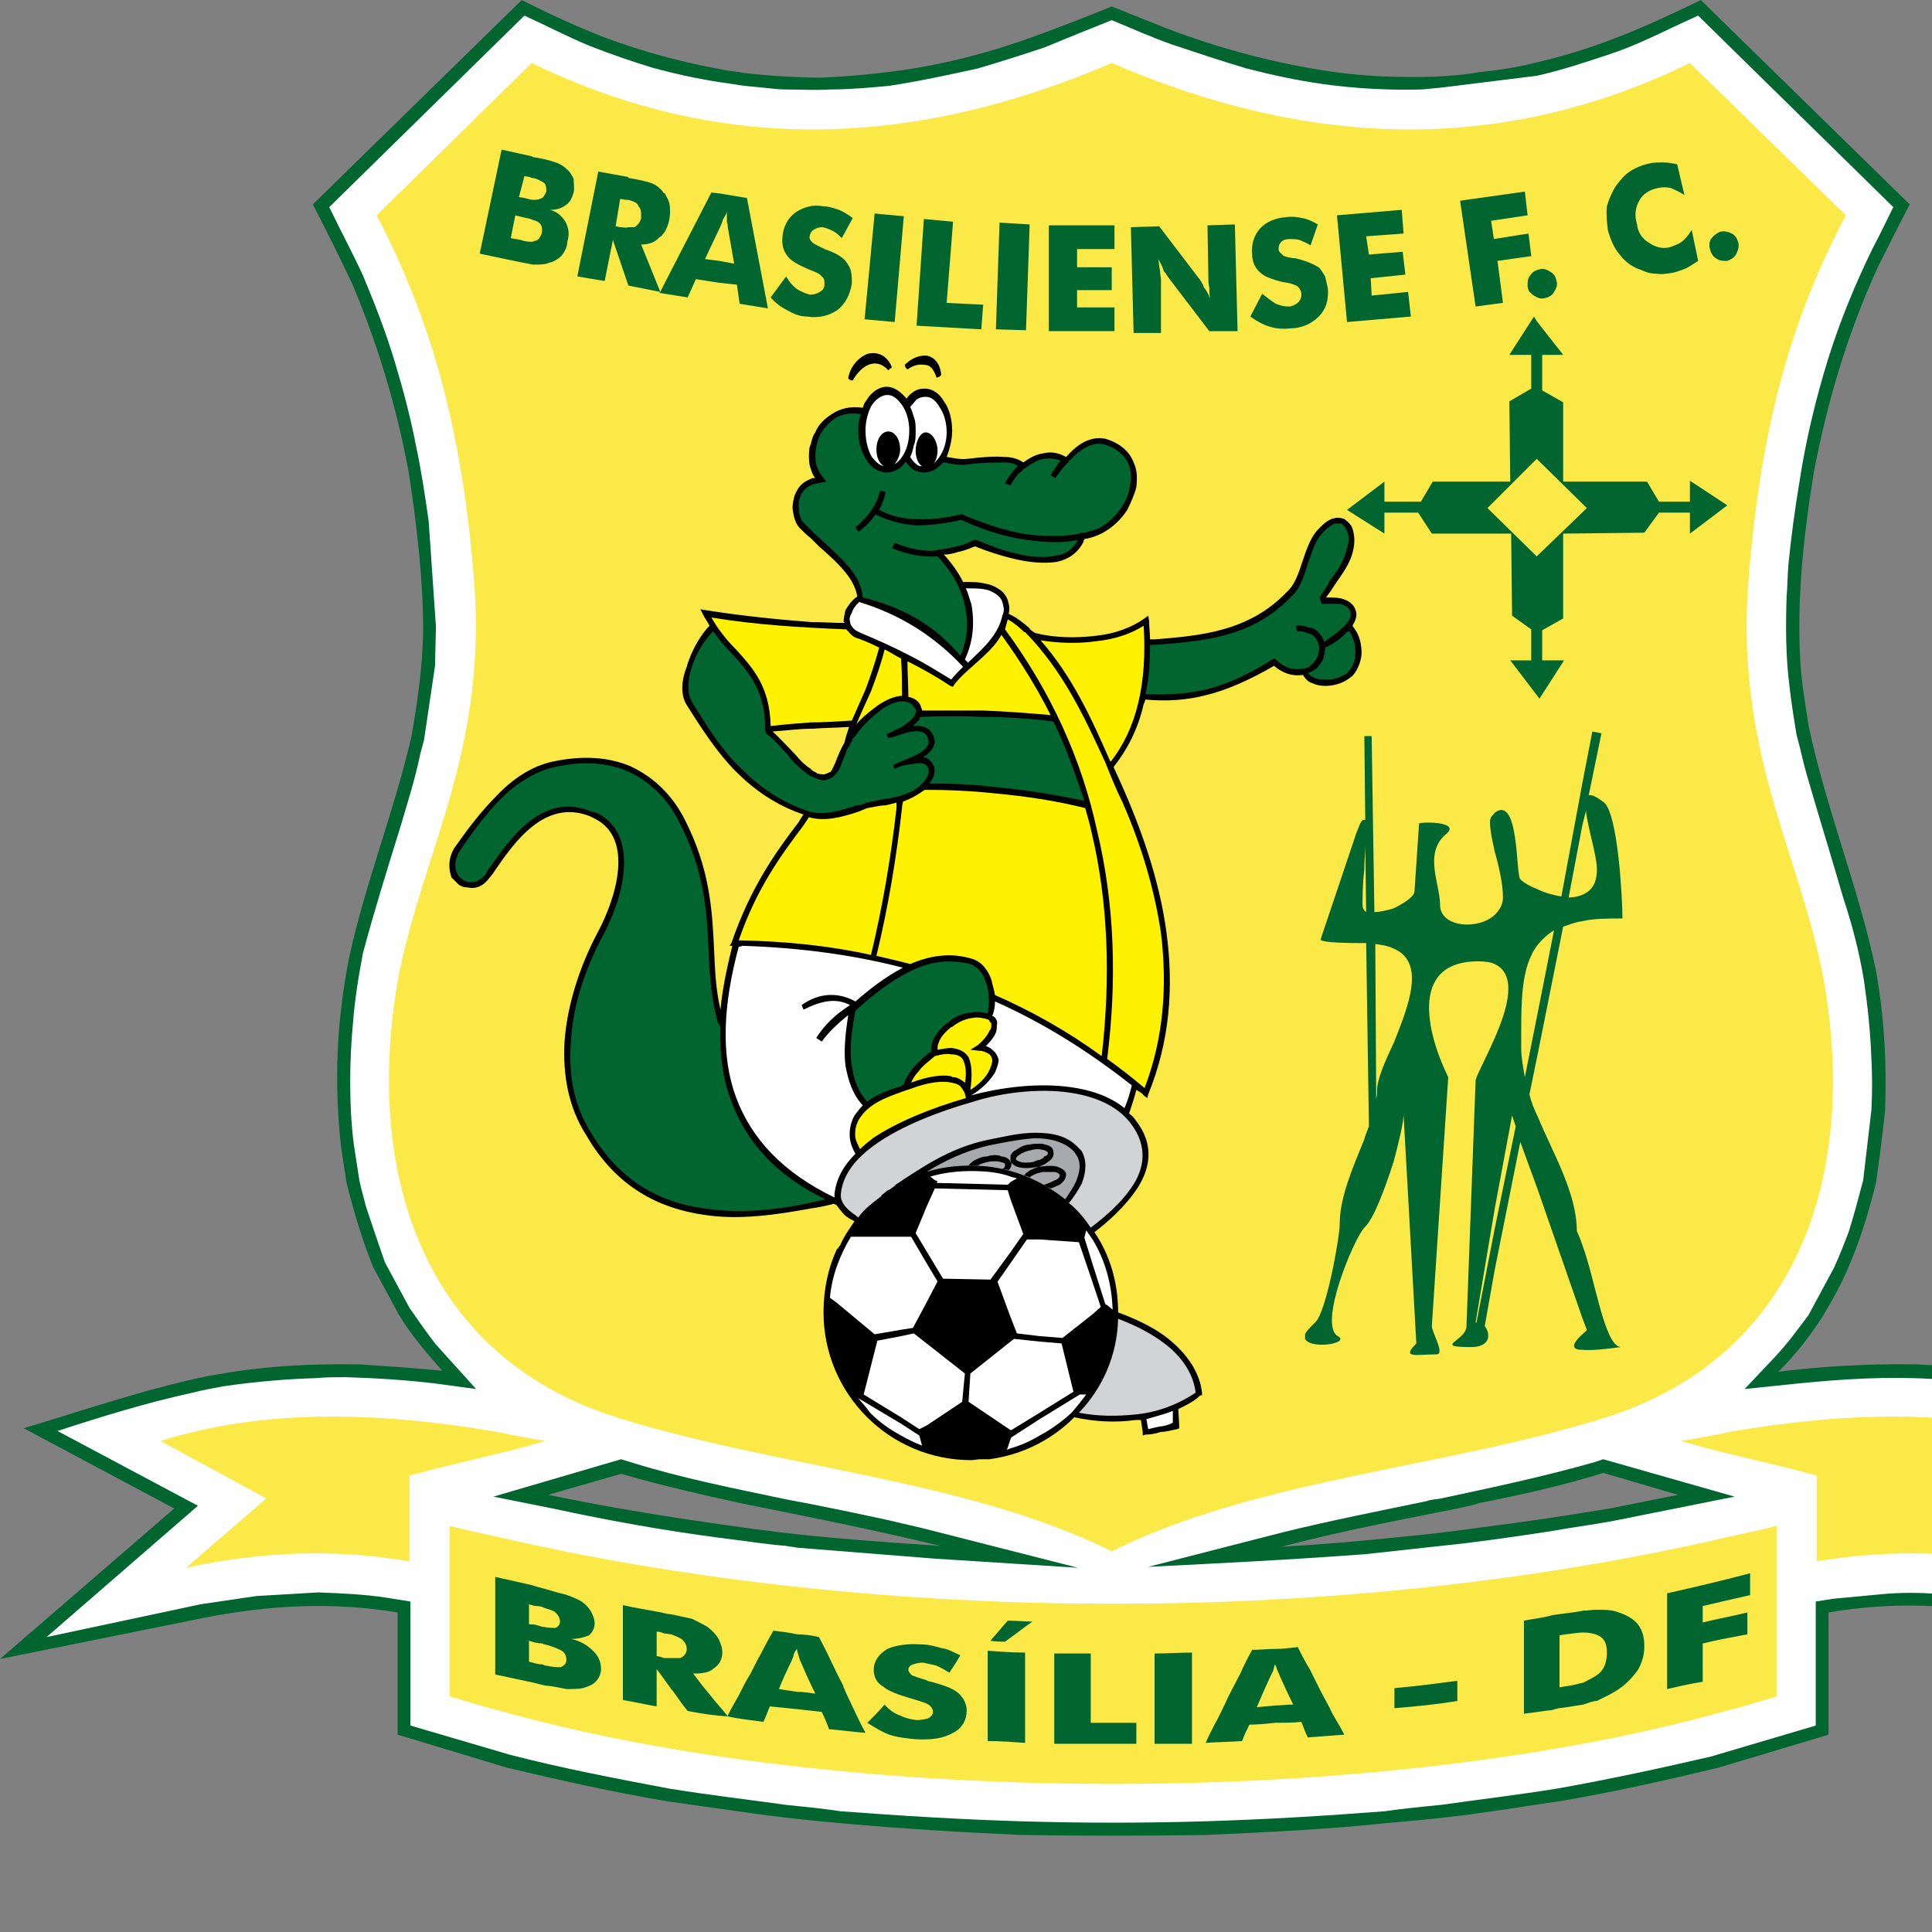 <svg height="1000" viewBox="0 0 1000 1000" width="1000" xmlns="http://www.w3.org/2000/svg"><rect x="0" y="0" width="1000" height="1000" fill="#808080" stroke="none"/><g transform="matrix(2.683 0 0 2.683 -244.132 -587.526)"><g><path clip-rule="evenodd" d="m 234.562 509.116 c -8.093 -1.759 -15.834 -3.519 -23.751 -5.806 l -14.075 4.047 c 12.667 2.639 24.983 4.574 37.826 6.333 c 2.111 .352 4.399 .528 6.686 .88 c 10.38 1.231 20.584 1.935 31.14 2.639 c -12.315 -2.991 -24.631 -5.454 -36.946 -7.917 c -.176 0 -.704 -.176 -.88 -.176 z m 180.157 -1.759 l -14.427 -4.223 c -7.917 2.463 -15.834 4.223 -23.927 5.806 c -1.407 .528 -2.815 .704 -4.222 1.056 c -11.436 2.287 -22.696 4.398 -33.955 7.389 c 5.454 -.352 10.908 -.704 16.186 -1.231 c 7.389 -.704 14.778 -1.408 21.992 -2.463 c 8.445 -1.055 16.714 -2.287 25.159 -3.694 z M 376.365 232.899 c 3.519 -.352 7.037 -.88 10.556 -1.759 c 5.454 -1.232 10.556 -2.815 16.01 -4.926 c 5.454 -2.111 10.732 -4.574 16.186 -7.213 l 40.289 39.41 c -2.111 4.046 -4.046 7.917 -6.158 12.139 c -5.806 12.667 -9.676 25.686 -12.315 39.409 c -2.111 13.019 -3.519 26.038 -2.463 38.881 c .352 3.343 .88 6.686 1.407 10.028 c 3.343 16.01 9.676 31.316 13.019 47.326 c 1.583 8.972 2.111 17.769 1.759 27.094 c -.528 4.75 -1.056 9.148 -1.759 13.899 c -1.407 5.63 -2.991 10.908 -5.278 16.186 c -1.407 3.343 -2.991 6.158 -4.75 9.149 c -2.639 4.222 -5.454 7.741 -8.796 11.084 c 8.796 -1.056 17.769 -1.583 26.918 -1.407 c 8.269 .352 16.186 1.407 24.455 3.167 c 10.204 2.639 20.408 5.982 30.612 9.148 l -29.205 15.482 l 33.603 29.029 l -40.465 -8.269 c -12.139 -2.287 -24.103 -2.815 -36.242 -.703 v 23.575 l -21.112 6.333 c -10.204 2.463 -20.408 4.75 -30.788 6.51 c -5.102 .704 -10.204 1.583 -15.482 2.287 c -5.982 .88 -11.964 1.408 -17.945 1.935 c -11.612 1.232 -23.223 1.759 -34.835 2.287 c -11.964 .176 -23.751 .176 -35.539 0 c -11.788 -.528 -23.399 -1.232 -35.011 -2.287 c -6.158 -.528 -12.491 -1.231 -18.473 -2.111 c -5.102 -.704 -9.852 -1.408 -14.954 -2.111 c -10.38 -1.759 -20.584 -4.046 -30.965 -6.51 l -20.936 -6.333 v -23.575 c -12.667 -2.111 -24.983 -1.408 -37.474 1.056 L 91 539.025 L 124.603 509.996 L 95.574 494.514 c 11.788 -3.519 23.399 -7.565 35.363 -10.028 c 10.028 -1.935 19.529 -2.463 29.557 -2.287 c 5.278 .352 10.556 .704 15.834 1.231 c -2.991 -3.343 -5.982 -6.861 -8.445 -10.908 l -4.926 -9.149 c -2.111 -5.278 -3.694 -10.556 -5.102 -16.186 l -1.056 -6.862 c -1.407 -12.491 -.88 -24.455 1.583 -36.77 c 3.167 -14.427 8.621 -27.974 11.964 -42.4 c 1.232 -6.862 2.111 -13.371 2.287 -20.233 c 0 -10.204 -1.232 -20.76 -2.815 -30.965 c -2.287 -12.315 -5.806 -24.103 -10.732 -35.891 c -2.463 -5.278 -5.102 -10.556 -7.741 -15.658 L 191.634 219 c 5.278 2.639 10.556 5.102 16.01 7.213 c 7.565 2.815 14.779 4.75 22.52 6.158 c 1.583 .352 2.815 .352 4.398 .704 c 4.926 .528 9.676 .88 14.954 .88 c 4.222 -.176 8.445 -.528 12.667 -1.056 c 10.204 -1.231 19.705 -3.695 29.205 -7.213 c 4.75 -1.759 9.325 -3.519 14.075 -5.454 l 10.556 4.222 c 10.732 4.047 21.288 6.861 32.548 8.445 c 6.51 .88 12.667 1.056 19.177 .88 c 2.992 -.176 5.806 -.352 8.621 -.88 z" fill="#00652e" fill-rule="evenodd"/><path clip-rule="evenodd" d="m 242.655 508.236 c -10.028 -2.111 -19.88 -4.046 -29.557 -7.037 l -2.287 -.704 l -24.631 7.213 l 11.436 2.287 c 10.556 2.287 21.288 4.222 32.02 5.63 c 4.398 .528 8.621 1.231 13.019 1.583 c .704 .176 1.408 .176 2.111 .352 l 26.566 2.111 l 27.622 1.759 l -28.326 -7.213 c -2.639 -.704 -5.278 -1.231 -8.093 -1.935 c -6.509 -1.407 -13.194 -2.814 -19.88 -4.046 z m 156.054 -7.213 c -9.852 2.815 -19.881 4.926 -29.733 7.037 c -.88 .176 -1.935 .176 -2.815 .528 c -9.325 1.936 -18.297 3.695 -27.622 5.982 l -26.038 6.685 c 14.075 -.704 28.149 -1.407 42.048 -2.463 c 4.75 -.528 9.501 -1.056 14.427 -1.583 c 7.038 -.704 14.075 -1.76 21.112 -2.815 c 3.871 -.704 7.917 -1.231 11.788 -1.935 l 23.751 -4.75 l -25.335 -7.213 z m -29.733 -265.133 l 18.473 -2.287 c 4.75 -1.056 9.501 -2.639 14.251 -4.223 c 4.222 -1.407 8.269 -3.343 12.315 -5.278 c 1.583 -.704 2.991 -1.407 4.574 -2.111 l 37.65 36.946 c -1.407 2.815 -2.639 5.454 -4.046 8.093 c -3.343 6.861 -6.158 13.723 -8.445 20.936 c -2.463 7.917 -4.399 16.01 -5.63 24.103 c -.88 5.278 -1.583 10.556 -2.111 15.834 c -.176 2.111 -.176 4.223 -.352 6.334 c -.176 5.454 -.176 11.26 .528 16.89 c .352 3.167 .88 6.509 1.408 9.676 c .704 2.463 1.231 5.102 1.935 7.565 c 2.287 7.917 4.75 15.834 7.037 23.751 c 1.759 5.278 3.167 10.732 4.046 16.186 c .704 4.926 1.232 9.852 1.408 14.954 c .176 3.167 .176 6.509 0 9.852 l -1.583 13.547 c -.88 3.343 -1.759 6.686 -2.815 10.028 c -.88 2.287 -1.759 4.575 -2.815 6.862 l -4.926 9.149 c -2.111 2.815 -4.047 5.454 -6.333 7.917 l -5.982 6.334 l 10.204 -1.056 c 8.621 -.88 17.417 -1.408 26.038 -.88 l 3.167 .176 l 19.704 3.167 c 1.056 .352 1.935 .528 2.815 .88 l 20.057 5.806 l -27.094 14.427 l 29.029 25.334 l -32.196 -6.685 c -4.575 -.88 -9.149 -1.407 -13.899 -1.583 c -3.871 -.352 -7.741 -.352 -11.436 0 l -9.325 .88 l -3.343 .528 v 23.927 l -20.233 5.982 c -9.852 2.287 -19.705 4.398 -29.557 6.158 c -7.565 1.231 -15.13 2.111 -22.52 3.167 c -3.694 .352 -7.213 .704 -10.908 1.232 c -11.26 .88 -23.048 1.583 -34.659 1.935 c -11.788 .352 -23.575 .352 -35.363 0 c -11.612 -.352 -23.223 -1.056 -34.835 -1.935 c -3.519 -.528 -7.038 -.88 -10.556 -1.232 c -7.565 -1.056 -15.13 -1.935 -22.695 -3.167 c -10.204 -1.935 -20.409 -3.871 -30.613 -6.51 l -19.177 -5.63 v -23.927 l -4.398 -.704 c -4.398 -.704 -8.973 -.88 -13.371 -1.056 l -11.964 .704 l -10.732 1.583 l -29.733 6.333 l 29.205 -25.334 l -27.094 -14.427 c 8.621 -2.815 17.241 -5.454 26.038 -7.389 c 2.111 -.528 4.046 -.88 5.982 -1.231 c 5.982 -.88 12.139 -1.408 17.945 -1.583 c 1.935 -.176 3.695 -.176 5.63 -.176 c 5.806 .176 11.612 .528 17.417 1.232 l 7.741 1.056 c -2.639 -2.991 -5.278 -5.806 -7.917 -8.797 c -1.759 -2.287 -3.343 -4.574 -4.926 -6.862 l -4.75 -8.797 c -1.232 -3.519 -2.463 -7.213 -3.695 -10.908 c -.352 -1.583 -.88 -3.167 -1.231 -4.926 l -1.056 -6.862 c -.528 -4.046 -.704 -8.093 -.704 -12.315 c 0 -3.519 .176 -7.389 .528 -11.084 c .352 -4.574 1.056 -8.973 1.935 -13.547 c 2.111 -7.917 4.574 -15.834 7.038 -23.751 c 1.407 -4.75 2.991 -9.677 4.046 -14.779 l .704 -2.639 l 2.111 -14.251 l .176 -7.565 l -1.407 -20.408 c -.704 -4.926 -1.408 -9.676 -2.463 -14.603 c -1.056 -5.454 -2.463 -10.732 -4.046 -16.01 c -1.759 -5.806 -3.87 -11.26 -6.158 -16.714 c -2.111 -4.574 -4.398 -8.797 -6.509 -13.195 l 37.65 -36.946 c 4.222 1.935 8.269 4.047 12.491 5.806 c 4.046 1.583 8.093 2.991 12.14 4.223 c 5.102 1.407 10.204 2.463 15.482 3.167 c 1.935 .352 4.046 .528 5.982 .704 c 1.583 .176 2.991 .352 4.398 .352 c 2.639 0 5.63 .176 8.445 0 c 3.695 0 7.741 -.352 11.436 -.704 c 5.806 -.88 11.436 -2.111 17.065 -3.343 c 4.223 -1.232 8.621 -2.639 12.843 -4.047 c 4.222 -1.759 8.621 -3.519 13.019 -5.278 c 3.87 1.583 7.741 3.343 11.788 4.75 c 4.75 1.583 9.501 3.167 14.251 4.574 c 4.75 1.231 9.676 2.287 14.603 2.991 c 6.334 .88 12.843 1.231 19.177 1.056 z" fill="#fff" fill-rule="evenodd"/><path clip-rule="evenodd" d="m 305.464 518.265 c -27.974 -13.899 -63.864 -16.01 -95.005 -25.686 c -35.891 -11.084 -48.206 -43.632 -43.456 -79.698 c 3.343 -26.039 18.121 -46.271 15.482 -81.458 c -2.287 -29.557 -8.269 -50.669 -18.825 -70.902 l 29.909 -29.381 c 37.298 18.121 74.596 16.01 111.894 0 c 37.122 16.01 74.42 18.121 111.543 0 l 30.085 29.381 c -10.732 20.233 -16.538 41.345 -18.825 70.902 c -2.639 35.187 11.964 55.419 15.306 81.458 c 4.926 36.067 -7.565 68.614 -43.28 79.698 c -31.14 9.676 -67.03 11.787 -94.828 25.686 z" fill="#fae946" fill-rule="evenodd"/><path clip-rule="evenodd" d="m 247.406 309.43 c -.352 -.88 -.352 -1.759 -.352 -2.463 c 0 -.704 0 -1.583 .352 -2.287 c .176 -.704 .352 -1.583 .88 -2.287 c .528 -1.407 1.759 -2.639 3.167 -3.519 c 1.583 -1.056 3.519 -1.583 5.982 -1.232 c .176 -.528 .352 -1.056 .704 -1.407 c .88 -1.583 2.463 -2.639 3.871 -2.639 c 1.583 0 2.815 1.056 3.87 2.287 c .352 -.528 .704 -.88 1.232 -1.232 c .704 -.528 1.407 -.704 2.287 -.704 c 1.408 0 2.815 .88 3.695 2.463 c 1.056 1.407 1.583 3.519 1.583 5.63 c 0 1.935 -.528 3.694 -1.056 5.102 c 1.232 .176 2.639 .528 4.046 .352 c 2.815 -.352 5.278 -.528 7.213 -.352 c 1.583 0 2.815 .528 3.519 1.056 c 1.232 -.88 2.463 -1.583 3.871 -1.759 c 1.407 -.352 2.815 -.176 4.398 .704 c 1.407 -1.583 4.046 -4.222 7.565 -3.519 c 2.991 .88 4.75 2.639 5.454 4.574 c .704 1.407 .704 2.991 .528 4.75 c -.352 1.408 -1.056 2.991 -1.759 4.398 c -1.935 2.991 -4.926 5.102 -8.269 5.63 c 0 0 -.176 .352 -.176 .528 c -1.056 2.111 -2.815 3.343 -5.102 3.87 c -2.463 .352 -5.278 .176 -8.797 -.704 c -2.111 -.528 -4.398 -1.232 -7.038 -2.287 c -.88 .352 -2.111 .88 -3.167 1.056 c -1.056 .352 -1.935 .528 -2.815 .528 c 1.583 1.759 2.815 3.519 3.695 5.278 c 1.583 0 2.991 0 4.398 .352 c 1.056 .176 2.111 .704 2.815 1.232 c .88 .704 1.407 1.583 1.583 2.639 c .176 .528 .176 1.231 0 1.935 c 1.583 .704 2.815 1.759 3.87 2.639 c .352 .528 .704 .704 1.232 1.056 c 3.343 .88 7.741 1.055 11.788 .528 c 3.519 -.352 6.861 -1.583 9.325 -3.343 l .704 -.528 l .176 1.056 c 0 1.232 .176 2.287 .176 3.519 c .352 0 .528 0 .88 0 c 8.621 -.704 18.121 -1.407 25.51 -9.149 c 1.583 -1.407 2.287 -3.695 2.991 -5.806 c .704 -2.111 1.408 -4.222 2.639 -5.806 c 1.408 -1.583 2.463 -2.463 3.695 -2.639 c .528 -.176 1.232 0 1.759 .176 c .528 .352 1.056 .88 1.407 1.408 c .528 1.231 .704 2.815 .352 4.398 c -.528 2.815 -2.287 4.926 -3.695 7.037 c -.528 .88 -1.056 1.583 -1.583 2.287 c .88 0 1.935 0 2.815 .176 c 1.407 .352 2.639 1.056 2.991 2.639 c .176 .88 -.176 1.759 -.704 2.639 c .176 .176 .176 .352 .352 .528 c 1.056 1.408 1.407 3.167 1.407 4.926 c -.176 1.759 -.88 3.343 -1.935 4.398 c -.176 0 -.176 .176 -.528 .352 c -1.407 1.056 -3.167 1.408 -4.574 1.408 c -.88 0 -1.759 -.176 -2.463 -.528 c -.704 -.176 -1.232 -.704 -1.583 -1.232 c 0 0 -.176 -.176 -.176 -.352 c -2.639 .352 -4.398 -.704 -5.63 -1.759 c -4.574 2.639 -8.797 4.574 -13.019 5.63 c -4.046 1.056 -7.917 1.232 -11.788 .88 c -.176 .352 -.176 .704 -.352 .88 c -1.056 4.75 -3.167 8.797 -5.806 12.139 c 5.102 10.908 8.797 21.464 10.204 31.844 c 1.408 10.556 .704 20.936 -3.519 31.316 l -.176 .704 l -.704 -.528 c -.352 -.528 -.88 -.704 -1.407 -1.056 c -.352 1.407 -.88 2.991 -1.407 4.574 c .528 .352 .88 .704 1.231 1.232 c 3.871 4.926 2.815 9.676 0 13.723 c -2.111 2.991 -5.102 5.806 -7.917 7.917 c 2.991 4.399 4.574 9.677 4.574 15.482 v 0 c 4.75 1.759 8.269 3.695 10.732 5.982 c 3.343 2.991 5.102 6.333 5.454 9.5 v .528 h -.352 c -1.232 1.232 -2.815 1.935 -4.222 2.639 l .176 3.167 v .528 l -.352 .176 c -1.056 .176 -2.111 .528 -3.167 .528 c -1.056 .352 -2.111 .528 -2.991 .528 l -.528 .176 v -.704 l -.352 -2.287 c -.352 0 -.88 0 -1.056 0 c -3.87 .528 -7.741 .352 -11.788 -.528 c -4.398 4.398 -10.028 7.213 -16.362 8.093 v 0 v 0 v 0 c -.176 0 -.528 0 -.528 0 c -.176 0 -.176 0 -.352 0 c -.176 0 -.352 0 -.352 0 c -.176 0 -.352 0 -.528 0 v 0 c -.528 0 -1.231 .176 -1.759 .176 c -15.834 0 -28.501 -12.843 -28.501 -28.502 c 0 -4.398 .88 -8.621 2.639 -12.315 h .176 v 0 c 0 0 0 -.176 .176 -.352 v 0 c 0 0 0 -.176 .176 -.176 c .704 -1.759 1.759 -3.167 2.815 -4.75 c -.704 -.352 -1.408 -.704 -1.936 -1.232 c -.528 -.528 -1.056 -1.232 -1.583 -1.935 v 0 h -.176 l -.176 -.176 c 0 0 0 0 -.176 0 c -1.407 .352 -2.991 .704 -4.398 .88 c -6.685 1.232 -13.899 2.287 -20.584 1.232 c -8.621 -1.232 -16.89 -5.278 -22.696 -15.306 c -3.519 -5.454 -4.574 -11.788 -4.222 -18.121 c .528 -7.213 2.991 -14.602 6.333 -20.936 c 3.695 -6.862 7.038 -18.121 -.352 -21.992 c -.352 -.176 -.704 -.352 -1.056 -.528 c -8.797 -3.519 -14.778 5.278 -18.297 10.38 c -.352 .528 -.704 1.056 -1.056 1.408 c -1.232 1.759 -2.815 2.287 -4.222 1.935 c -.704 0 -1.232 -.176 -1.759 -.528 c -.528 -.528 -.88 -.88 -1.407 -1.407 c -.528 -1.583 -.704 -3.519 .528 -5.63 c 2.463 -3.519 5.102 -7.038 8.269 -10.204 c 2.991 -3.167 6.686 -5.63 10.732 -6.51 c 5.806 -1.231 10.732 -.88 14.954 .88 c 4.574 2.111 8.093 5.63 10.38 10.028 c 5.102 9.852 5.454 18.121 5.806 25.51 c .176 4.046 .352 7.741 1.232 11.436 c .352 -3.87 1.232 -8.093 2.287 -12.315 h -.528 l .352 -.528 c 3.695 -10.732 8.445 -17.417 13.019 -23.399 c .176 -.352 .528 -.88 .88 -1.408 c -5.278 -1.759 -9.501 -4.75 -13.019 -8.269 c -3.519 -3.519 -6.509 -8.093 -9.5 -12.843 c -1.232 -1.935 -1.056 -4.75 0 -7.389 c .88 -3.167 2.815 -6.334 4.398 -7.917 c -.352 -.704 -.88 -1.407 -1.232 -2.111 l -.527 -1.056 l 1.055 .176 c 6.686 1.056 13.371 1.759 20.233 2.287 c 2.111 0 4.398 .176 6.509 .176 c 0 -.176 0 -.176 -.176 -.176 c 0 -.704 .176 -1.408 .352 -2.287 c .528 -.88 1.232 -1.935 2.287 -2.639 c -.528 -3.343 -3.343 -6.158 -7.389 -9.676 c -.528 -.528 -1.056 -1.056 -1.583 -1.583 c -.704 -.528 -1.407 -1.231 -2.111 -1.935 c -.88 -.88 -1.231 -2.287 -1.407 -3.871 c 0 -.704 .176 -1.583 .352 -2.287 c .352 -.88 .704 -1.583 1.232 -2.111 c .528 -.528 1.056 -.88 1.935 -1.232 c .352 -.176 .528 -.176 .88 -.176 c -.529 -.528 -.704 -1.232 -.88 -1.76 z m 0 57.883 c .352 .528 .88 .528 1.232 .88 c .528 .176 1.056 .176 1.407 .176 c .528 -.176 .88 -.352 1.232 -.528 c .352 -.528 .528 -1.055 .88 -1.759 c .528 -1.407 1.056 -2.639 1.759 -3.871 c .176 -.88 .528 -1.935 .88 -2.991 c -2.639 .176 -4.926 .176 -7.213 .352 c -.176 0 -.176 0 -.176 0 c -2.287 0 -4.75 .352 -7.389 .528 c 1.232 1.056 2.463 2.463 3.695 3.694 c .704 .704 1.408 1.583 1.935 2.111 c .702 .704 1.23 1.056 1.758 1.408 z m 7.213 -75.3 c .352 -2.287 1.935 -4.046 3.695 -4.75 c 1.759 -.528 3.87 .176 4.75 2.639 l -.352 .176 l -.352 .352 c -1.232 -1.407 -2.639 -1.583 -3.871 -1.056 c -1.231 .528 -2.287 1.759 -2.991 2.991 h -.352 z m 10.908 -2.639 c 1.407 -1.407 2.991 -1.935 4.398 -1.759 c 1.407 .352 2.463 1.583 2.639 3.695 l -.352 .352 l -.528 .176 c -.528 -1.583 -1.232 -2.463 -2.287 -2.463 c -1.056 -.176 -2.111 0 -3.343 .88 l -.352 -.352 z" fill-rule="evenodd"/><path clip-rule="evenodd" d="m 272.212 297.467 c -.704 -1.232 -1.583 -1.935 -2.639 -1.935 c -.704 0 -1.232 .176 -1.759 .528 c -.352 .352 -.704 .88 -1.231 1.408 c .352 .704 .528 1.407 .704 1.935 c .352 .88 .352 1.759 .352 2.815 c 0 .88 0 1.935 -.352 2.639 c -.176 .88 -.352 1.583 -.704 2.287 c .352 .528 .704 1.056 1.231 1.407 c .352 .352 .704 .352 1.056 .352 c -.704 -.352 -1.231 -1.583 -1.231 -2.991 c 0 -1.759 .88 -3.519 1.935 -3.519 c 1.232 0 2.287 1.759 2.287 3.519 c 0 1.056 -.352 2.111 -.88 2.639 c .352 -.352 .88 -.88 1.232 -1.407 c .88 -1.232 1.407 -2.991 1.407 -4.75 c 0 -1.936 -.528 -3.696 -1.408 -4.927 z" fill="#fff" fill-rule="evenodd"/><path clip-rule="evenodd" d="m 264.999 297.115 c -.88 -1.231 -1.759 -1.935 -2.815 -1.935 c -1.056 0 -2.111 .704 -2.991 1.935 c -.704 1.232 -1.231 2.991 -1.231 4.926 c 0 2.111 .527 3.87 1.231 5.102 c .704 .88 1.407 1.583 2.287 1.759 c -.88 -.528 -1.408 -1.759 -1.408 -3.167 c 0 -2.111 1.056 -3.519 2.287 -3.519 c 1.232 0 2.287 1.408 2.287 3.519 c 0 1.056 -.528 2.111 -1.055 2.815 c .528 -.352 1.055 -.88 1.407 -1.407 c .88 -1.232 1.407 -2.991 1.407 -5.102 c .001 -1.935 -.526 -3.694 -1.406 -4.926 z" fill="#fff" fill-rule="evenodd"/><path clip-rule="evenodd" d="m 308.807 308.727 c -.704 -1.759 -2.287 -3.343 -4.926 -4.047 c -1.759 -.352 -3.167 .352 -4.398 1.232 c -.528 .352 -.704 .528 -1.056 .88 c -.528 .352 -.704 .88 -1.232 1.056 c 0 .176 0 .352 -.176 .352 l -.352 .352 c -.704 .704 -1.231 1.583 -2.111 2.639 l -.88 -.528 c .704 -1.232 1.232 -1.935 1.935 -2.815 c -1.056 -.352 -1.935 -.528 -3.167 -.352 c -1.231 .176 -2.463 .88 -3.87 1.935 c -.176 0 -.176 .176 -.352 .352 c -1.056 .704 -1.583 1.583 -2.287 2.815 l -1.056 -.352 c .704 -1.408 1.583 -2.463 2.463 -3.343 c -.352 -.352 -1.231 -.704 -2.639 -.704 c -1.759 0 -4.046 0 -6.861 .352 c -1.76 .352 -3.343 -.176 -4.926 -.352 c -1.056 1.231 -2.287 1.935 -3.519 1.935 c -.88 0 -1.583 -.176 -2.463 -.704 c -.352 -.352 -.88 -.88 -1.232 -1.407 c -.88 1.407 -2.287 2.111 -3.694 2.111 c -1.408 0 -2.991 -.88 -3.871 -2.463 c -1.056 -1.583 -1.583 -3.519 -1.583 -5.806 c 0 -1.056 .176 -2.111 .528 -2.991 c -2.111 -.352 -3.695 0 -5.102 .88 c -1.231 .88 -2.111 1.935 -2.815 3.167 c -.528 1.231 -.88 2.639 -.88 4.046 c 0 2.287 .88 3.343 2.111 4.926 c -1.583 .352 -2.991 .352 -4.046 1.408 c -.528 .528 -.88 1.056 -1.056 1.759 c -.176 .528 -.352 1.232 -.176 1.935 c 0 1.232 .352 2.463 1.055 2.991 c 1.232 1.231 2.463 2.463 3.695 3.519 c 4.222 3.87 7.213 6.686 7.565 10.732 c 8.621 2.111 14.426 5.982 18.825 11.26 c 1.407 -3.167 1.583 -6.509 .88 -9.676 c -.704 -3.343 -2.463 -6.509 -5.278 -9.501 c -2.991 .176 -5.806 -.352 -8.796 -1.583 l .528 -1.056 c 2.463 1.056 4.926 1.583 7.389 1.583 l .88 -.176 c 1.056 -.176 2.287 -.352 3.695 -.704 c 1.056 -.176 2.287 -.704 3.343 -1.232 h .176 h .352 c 2.463 1.056 4.75 1.935 7.037 2.463 c 3.167 .88 5.982 1.056 8.269 .528 c 1.935 -.176 3.343 -1.408 4.223 -2.991 c -2.639 .528 -5.278 .528 -8.093 .176 c -4.574 -.352 -9.5 -1.759 -14.426 -4.047 c -3.167 .704 -5.982 1.056 -8.621 1.056 c -2.815 -.176 -5.454 -.88 -7.917 -2.111 c -.88 1.232 -1.935 2.463 -3.343 3.343 l -.528 -.88 c 1.232 -1.056 2.287 -2.111 2.991 -3.167 c .88 -1.231 1.408 -2.463 1.759 -3.87 l 1.056 .176 c -.176 1.231 -.704 2.463 -1.232 3.519 c 2.287 1.231 4.75 1.759 7.213 1.759 c 2.639 .176 5.454 -.176 8.445 -.88 l .352 -.176 v .176 c 5.102 2.111 9.852 3.695 14.427 4.046 c 2.815 .176 5.63 .176 8.269 -.352 v -.176 h .352 c .176 0 .528 0 .528 0 c .88 -.176 1.759 -.528 2.463 -.704 c 1.935 -.88 3.519 -2.463 4.75 -4.223 c .88 -1.407 1.408 -2.639 1.583 -4.222 c .35 -1.405 .175 -2.637 -.177 -3.868 z" fill="#00652e" fill-rule="evenodd"/><path clip-rule="evenodd" d="m 256.73 335.117 c -.704 .704 -1.232 1.407 -1.407 2.111 c -.352 .528 -.528 1.056 -.352 1.583 c 0 .352 .176 .88 .528 1.232 c .352 .528 .88 .704 1.583 1.056 c 3.343 1.407 6.51 2.815 9.501 4.398 c 2.815 1.407 5.278 2.991 7.917 4.574 c .704 -.88 1.583 -1.759 2.287 -2.463 c -5.455 -5.806 -11.964 -10.028 -20.057 -12.491 z m 21.112 11.787 c 0 -.176 0 -.352 .176 -.352 c 2.815 -2.639 5.63 -5.278 6.334 -8.797 c .352 -.704 .352 -1.407 .176 -1.935 c -.176 -1.056 -.528 -1.583 -1.232 -2.111 c -.704 -.528 -1.407 -.88 -2.463 -1.056 c -1.056 -.176 -2.287 -.176 -3.519 -.176 c .528 1.056 .704 2.111 1.056 2.991 c .704 3.694 .352 7.389 -1.232 10.732 z" fill="#fff" fill-rule="evenodd"/><path clip-rule="evenodd" d="m 228.581 340.747 c -1.583 1.583 -3.343 4.222 -4.222 7.213 c -.704 2.287 -.88 4.75 .176 6.51 c 2.815 4.574 5.63 9.149 9.324 12.667 c 3.695 3.695 7.917 6.686 13.371 8.445 c 2.815 .704 5.806 -.176 8.973 -1.231 c .704 0 1.232 -.176 1.935 -.528 c 1.232 -.176 2.287 -.528 3.519 -.704 c 1.408 -.176 2.991 -.528 4.222 -1.056 c 1.232 -.352 2.463 -1.231 3.519 -2.463 c .528 -.704 .88 -1.583 .704 -2.287 c -.352 -1.056 -1.232 -1.232 -2.287 -1.056 c -1.407 .176 -2.991 .352 -4.222 1.056 l -.352 -.704 c .528 -.352 1.232 -.528 1.935 -.88 c 2.287 -.88 5.102 -2.111 4.926 -3.695 c -.176 -1.935 -1.583 -2.111 -2.991 -1.935 c -1.759 .176 -3.167 1.056 -4.75 1.231 l -.352 -.704 c .528 -.176 1.056 -.528 1.759 -.88 c .704 -.176 1.583 -.704 2.111 -1.231 c .704 -.352 1.056 -.88 1.407 -1.232 c .352 -.704 .528 -1.056 .352 -1.407 c 0 -.176 -.176 -.352 -.352 -.528 c -.528 -.88 -1.407 -1.056 -2.639 -1.056 v 0 c -1.231 .176 -2.815 .88 -4.046 1.935 c -2.287 1.759 -3.694 3.343 -4.75 4.926 c -.176 0 -.176 .176 -.176 .176 h -.176 v .176 c -.176 .528 -.528 1.056 -.704 1.583 v 0 v 0 h -.176 c -.528 1.231 -.88 2.287 -1.407 3.519 c -.176 .704 -.704 1.407 -1.232 1.935 c -.352 .528 -1.056 .704 -1.583 .88 c -.704 .176 -1.407 0 -2.111 -.352 c -1.056 -.352 -2.111 -1.056 -3.519 -2.463 c -.704 -.528 -1.231 -1.232 -1.759 -1.935 c -1.408 -1.583 -2.639 -2.991 -4.046 -4.046 l -.176 -.176 v -.35 h -.176 v -.528 c 0 -7.389 -3.167 -10.908 -6.509 -14.603 c -1.233 -1.232 -2.465 -2.639 -3.52 -4.222 z" fill="#00652e" fill-rule="evenodd"/><path clip-rule="evenodd" d="m 179.671 383.147 c -1.056 1.759 -1.056 3.343 -.352 4.574 c .176 .352 .528 .704 .88 .88 c .176 .352 .88 .528 1.232 .528 c 1.055 .176 2.111 -.176 3.167 -1.407 c .352 -.528 .528 -1.056 1.056 -1.583 c 3.695 -5.278 10.028 -14.603 19.529 -10.556 c .528 0 .704 .176 1.232 .352 c 8.093 4.398 4.75 16.362 .88 23.575 c -3.343 6.158 -5.806 13.371 -6.158 20.408 c -.528 6.158 .528 12.315 3.871 17.594 c 5.63 9.5 13.547 13.547 21.992 14.602 c 7.741 1.232 16.01 0 23.223 -1.759 c -9.501 -4.574 -15.482 -11.26 -18.297 -19.353 c -1.583 -4.222 -2.111 -8.973 -1.935 -13.899 c -.176 -.352 -.352 -.704 -.528 -.88 c -1.232 -4.574 -1.583 -8.972 -1.759 -13.723 c -.352 -7.389 -.704 -15.482 -5.806 -25.159 c -2.111 -4.223 -5.454 -7.565 -9.676 -9.501 c -4.047 -1.759 -8.797 -2.111 -14.251 -.88 c -3.87 .88 -7.389 3.167 -10.38 6.158 c -2.994 2.991 -5.633 6.686 -7.92 10.029 z" fill="#00652e" fill-rule="evenodd"/><path clip-rule="evenodd" d="m 316.724 479.031 c -2.463 -2.111 -5.806 -4.046 -10.028 -5.63 c -.176 7.037 -2.991 13.371 -7.565 18.121 c 3.695 .704 7.213 .704 10.732 .352 c 4.047 -.352 8.093 -1.759 11.788 -4.223 c -.353 -2.99 -1.936 -5.981 -4.927 -8.62 z" fill="#d1d3d4" fill-rule="evenodd"/><path clip-rule="evenodd" d="m 312.149 492.754 l .352 1.935 c .704 -.176 1.408 -.352 2.287 -.528 c .704 0 1.759 -.352 2.463 -.704 v -2.287 c -1.759 .704 -3.342 1.056 -5.102 1.584 z" fill="#fff" fill-rule="evenodd"/><path clip-rule="evenodd" d="m 305.288 365.905 c 2.463 -3.167 4.223 -6.861 5.278 -11.26 c 1.056 -4.398 1.407 -9.325 1.056 -14.954 c -2.463 1.583 -5.63 2.639 -9.149 2.991 c -3.519 .528 -7.565 .352 -10.732 -.176 c 6.158 7.037 9.852 15.13 13.371 23.223 z" fill="#fff200" fill-rule="evenodd"/><path clip-rule="evenodd" d="m 260.601 343.913 c -1.407 -.704 -2.639 -1.232 -4.046 -1.759 c -.88 -.176 -1.583 -.88 -1.935 -1.407 c -.176 0 -.176 -.176 -.352 -.352 c -8.797 -.352 -17.594 -.88 -26.038 -2.287 c 1.408 2.463 2.991 4.399 4.75 6.158 c 3.343 3.695 6.509 7.213 6.686 14.779 c 2.991 -.352 5.454 -.528 7.741 -.704 c 2.639 0 4.926 -.176 7.917 -.352 c .88 -1.935 1.759 -4.046 2.639 -5.982 c 1.054 -2.815 1.934 -5.454 2.638 -8.094 z" fill="#fff200" fill-rule="evenodd"/><path clip-rule="evenodd" d="m 247.054 376.637 c -.352 .528 -.704 1.056 -1.056 1.583 c -4.223 5.63 -8.973 11.964 -12.491 22.168 c 9.149 .176 17.594 1.056 25.51 2.815 c 2.287 -9.501 3.871 -19.001 4.926 -28.326 c 0 -.528 0 -.704 0 -1.056 c -.704 .176 -1.407 .352 -2.111 .528 c -1.232 0 -2.287 .352 -3.519 .528 c -.528 .176 -1.232 .528 -1.759 .704 c -3.167 1.056 -6.509 1.936 -9.5 1.056 z" fill="#fff200" fill-rule="evenodd"/><path clip-rule="evenodd" d="m 264.823 346.025 c -1.056 -.528 -2.111 -1.232 -3.167 -1.759 c -.704 2.815 -1.583 5.278 -2.639 8.093 c -.88 1.935 -1.935 4.222 -2.815 6.333 c .88 -1.056 2.111 -2.111 3.519 -3.167 c 1.583 -1.231 3.343 -2.111 4.926 -2.287 c .176 0 .176 0 .352 0 c 0 -2.463 0 -4.926 -.176 -7.213 z" fill="#fff200" fill-rule="evenodd"/><path clip-rule="evenodd" d="m 265.175 373.646 c 0 .352 -.176 .704 -.176 1.232 c -1.056 9.5 -2.639 19.001 -4.926 28.501 c 2.287 .528 4.574 1.056 6.51 1.583 c 3.695 -1.583 7.565 -2.287 11.788 -1.056 c 1.935 .528 3.167 2.111 3.87 4.046 c .176 .88 .528 1.936 .704 2.991 c 7.213 3.167 14.075 7.037 20.584 11.788 c 1.759 -15.306 1.231 -29.733 -1.935 -43.104 c -.352 -1.759 -.88 -3.343 -1.232 -4.75 c -5.63 -1.407 -11.436 -2.287 -17.241 -2.815 c -4.75 -.528 -9.325 -.704 -13.723 -.704 c -1.056 .704 -2.111 1.407 -2.991 1.759 c -.352 .178 -.88 .354 -1.232 .529 z" fill="#fff200" fill-rule="evenodd"/><path clip-rule="evenodd" d="m 270.277 370.128 c 4.398 0 8.621 .176 12.843 .704 c 5.63 .528 11.26 1.407 17.065 2.639 c -1.759 -5.102 -3.519 -10.38 -5.982 -15.307 c -4.046 -.528 -8.797 -.88 -13.547 -.88 c -3.87 -.176 -7.917 -.176 -12.139 0 c 0 0 -.176 .352 -.176 .528 c -.352 .352 -.704 .704 -1.231 1.232 c 2.111 -.176 3.695 .352 4.222 2.815 c 0 1.232 -.88 2.463 -2.287 3.167 c 1.056 .176 1.583 .704 2.111 1.759 c .353 1.231 .001 2.287 -.879 3.343 z" fill="#00652e" fill-rule="evenodd"/><path clip-rule="evenodd" d="m 284.176 341.45 c -1.231 2.287 -3.343 4.046 -5.278 5.806 c -1.408 1.231 -2.815 2.463 -3.871 3.87 l -.176 .352 l -.528 -.176 c -2.639 -1.759 -5.454 -3.343 -8.269 -4.75 c 0 2.287 .176 4.574 .176 6.862 c .88 .176 1.583 .528 2.111 1.231 c .176 .176 .352 .704 .352 .88 c .176 .176 .176 .352 .176 .528 c 4.046 0 8.093 0 11.788 0 c 4.75 .176 8.973 .528 13.019 .88 c -2.639 -5.278 -5.806 -10.38 -9.5 -15.483 z" fill="#fff200" fill-rule="evenodd"/><path clip-rule="evenodd" d="m 288.574 340.923 c -.88 -.88 -1.935 -1.759 -3.167 -2.463 c -.176 .704 -.352 1.231 -.528 1.935 c 8.797 11.964 14.778 24.983 17.769 38.881 c 3.343 13.899 3.871 28.677 1.935 43.984 c 2.463 1.759 4.926 3.694 7.213 5.63 c 3.694 -9.677 4.398 -19.705 3.167 -29.909 c -1.232 -8.269 -3.695 -16.714 -7.389 -25.159 c -1.232 -2.463 -2.287 -5.102 -3.343 -7.741 c -4.046 -8.797 -8.093 -17.594 -15.482 -25.159 c .001 .001 .001 .001 -.175 .001 z" fill="#fff200" fill-rule="evenodd"/><path clip-rule="evenodd" d="m 266.23 406.546 c -3.519 1.759 -6.861 4.398 -10.204 7.389 c -.704 3.695 -1.231 7.389 -.704 10.556 c .352 2.815 1.231 5.102 2.991 7.037 c 1.759 -1.407 4.047 -2.287 6.51 -2.991 c 0 0 0 0 .176 -.176 c .176 0 .352 -.176 .352 -.176 c .352 -1.232 1.056 -2.111 1.759 -3.167 c 1.056 -1.056 2.111 -2.287 3.519 -3.167 c 0 -.704 0 -1.407 .352 -2.111 c .528 -1.231 1.583 -2.639 2.991 -3.519 c 1.232 -1.231 2.815 -1.759 4.574 -1.935 c 1.056 -.176 1.936 0 2.991 .176 c .352 -1.759 .352 -4.222 -.352 -5.982 c -.528 -1.759 -1.583 -2.991 -2.991 -3.519 c -4.574 -1.054 -8.269 -.35 -11.964 1.585 z" fill="#00652e" fill-rule="evenodd"/><path clip-rule="evenodd" d="m 256.026 438.566 c .176 .704 .528 1.407 .88 2.111 c .704 -.704 1.583 -1.408 2.463 -2.111 c 4.75 -3.167 11.26 -5.806 17.945 -7.741 c 0 -.352 -.176 -.704 -.176 -.88 c -.176 -.528 -.528 -.88 -.88 -1.408 c -.352 -.352 -.88 -.528 -1.759 -.704 c -1.583 -.352 -4.222 -.176 -7.917 1.231 c -.528 .176 -1.056 .352 -1.583 .528 c -3.343 1.232 -6.334 2.287 -8.269 5.278 c -.704 1.233 -.879 2.465 -.704 3.696 z" fill="#fff200" fill-rule="evenodd"/><path clip-rule="evenodd" d="m 233.507 401.62 c -2.991 11.084 -3.519 20.936 -.528 29.029 c 2.991 8.093 9.149 14.603 19.001 19.353 c 0 -.176 0 -.352 0 -.704 c .352 -2.991 1.759 -5.454 4.046 -7.741 c -.528 -.88 -.88 -1.759 -1.056 -2.815 c -.176 -1.407 0 -2.991 .88 -4.574 c .528 -.704 1.056 -1.407 1.583 -1.935 c -1.935 -2.111 -2.815 -4.75 -3.343 -7.741 c -.352 -2.815 0 -6.158 .528 -9.676 c -1.759 1.407 -3.695 3.167 -5.102 5.102 l -1.056 -.704 c 1.583 -2.463 3.519 -4.398 6.509 -6.333 c -2.639 -1.407 -5.454 -.88 -8.972 .88 l -.352 -.88 c 3.167 -2.287 6.862 -2.639 10.38 -.704 c 2.815 -2.463 5.806 -4.75 9.149 -6.509 c -9.5 -2.463 -19.88 -3.871 -30.964 -4.223 c -.352 .175 -.527 .175 -.703 .175 z m 74.42 31.14 c .528 -1.232 1.056 -2.815 1.407 -4.398 c -8.269 -6.51 -16.89 -11.964 -26.39 -16.186 c 0 1.056 -.176 1.935 -.528 2.815 c .352 0 .528 .352 .704 .528 c .176 .352 .352 .704 .176 1.231 c 0 .528 0 .88 -.176 1.408 c -.352 .88 -1.056 1.759 -1.936 2.639 c .528 .176 .88 .352 1.232 .704 c .704 .528 1.056 1.232 1.231 1.935 c 0 .704 -.352 1.583 -.704 2.463 c -.88 1.408 -2.287 2.991 -4.574 4.398 v 0 v 0 c 5.806 -1.583 13.019 -2.463 19.177 -1.583 c 3.871 .528 7.566 1.759 10.381 4.046 z" fill="#fff" fill-rule="evenodd"/><path clip-rule="evenodd" d="m 296.491 450.354 c .704 -1.056 1.583 -2.287 2.111 -3.519 c .704 -1.759 1.056 -3.519 0 -5.102 c -.176 -.176 -.176 -.352 -.528 -.704 c -1.759 -1.759 -4.398 -2.463 -7.389 -2.463 c -2.991 .176 -6.334 .88 -8.973 1.407 c -4.574 1.056 -8.621 2.991 -11.963 5.102 c 2.639 -.88 5.63 -1.232 8.621 -1.232 c 6.861 .001 13.019 2.464 18.121 6.511 z" fill="#a7a9ac" fill-rule="evenodd"/><path clip-rule="evenodd" d="m 254.795 452.465 c .528 .528 1.231 .88 1.759 1.407 c 1.232 -1.759 2.991 -2.991 4.574 -4.222 h -.176 l .88 -.704 c .352 -.352 .528 -.352 .88 -.528 c .352 -.352 .88 -.528 1.056 -.88 c 4.574 -2.991 10.204 -7.037 17.594 -8.621 c 2.815 -.528 6.158 -1.407 9.325 -1.407 c 3.167 0 6.158 .528 8.269 2.815 c .176 .176 .528 .528 .704 .704 c 1.056 1.935 .88 4.046 0 6.334 c -.704 1.231 -1.407 2.463 -2.463 3.694 c 1.759 1.408 2.991 2.991 4.223 4.75 c 2.815 -2.111 5.806 -4.75 7.741 -7.565 c 2.639 -3.695 3.343 -8.093 0 -12.491 c -2.639 -3.519 -7.037 -5.278 -11.788 -5.982 c -5.982 -.88 -13.195 0 -18.649 1.759 c -6.862 1.935 -13.899 4.75 -18.649 8.093 c -4.046 2.815 -6.509 5.982 -6.861 9.676 c -.179 1.057 .525 2.288 1.581 3.168 z" fill="#d1d3d4" fill-rule="evenodd"/><path clip-rule="evenodd" d="m 191.107 257.002 l 1.056 .176 c .704 .176 1.231 .352 1.583 .352 c .704 0 1.055 0 1.407 -.176 c .704 -.176 .88 -.704 1.231 -1.408 c 0 -.704 0 -1.407 -.528 -1.759 c -.352 -.176 -1.056 -.704 -2.111 -.88 c -.176 0 -.352 0 -.528 -.176 l -1.056 -.176 z m 194.935 15.306 c .176 -.176 .176 -.176 .176 -.176 c .352 -.704 1.056 -1.056 1.935 -1.232 c .704 -.176 1.407 .176 1.935 .528 c .704 .352 1.056 1.056 1.232 1.935 c .176 .704 -.176 1.408 -.528 1.936 c -.352 .704 -1.056 1.056 -1.935 1.231 c -.704 .176 -1.408 -.176 -1.935 -.528 c -.352 -.176 -.528 -.528 -.88 -.704 c -.176 -.352 -.352 -.704 -.352 -1.232 c 0 -.526 0 -1.23 .352 -1.758 z m 0 -6.861 l .352 2.991 h -.352 l -6.158 .88 l 1.056 8.093 l -5.278 .703 l -2.991 -20.408 l 12.491 -1.759 l .528 4.574 l -7.037 1.056 l .528 3.519 l 6.685 -1.056 z m 28.501 -14.779 l 1.407 5.982 c -.88 -.704 -1.935 -1.056 -2.639 -1.407 c -.88 -.176 -1.583 -.176 -2.463 0 c -1.583 .352 -2.815 1.056 -3.519 2.287 c -.88 1.408 -1.056 2.991 -.528 4.75 c .176 1.583 1.056 2.815 2.287 3.519 c 1.232 .88 2.639 1.232 4.046 .88 c .88 -.352 1.583 -.528 2.287 -1.055 c .704 -.528 1.407 -1.408 1.935 -2.287 l 1.232 5.982 c -.88 .528 -1.583 1.056 -2.287 1.408 c -.88 .352 -1.759 .703 -2.639 .88 c -1.056 .176 -2.111 .352 -3.167 .176 c -.88 0 -1.759 -.176 -2.815 -.704 c -1.759 -.528 -3.167 -1.583 -4.222 -2.991 c -1.056 -1.232 -1.759 -2.815 -2.287 -4.75 c -.176 -1.583 -.352 -2.991 -.176 -4.574 c .352 -1.232 .88 -2.463 1.583 -3.695 c .88 -1.232 1.759 -2.287 2.815 -2.991 c 1.056 -.704 2.287 -1.232 3.871 -1.583 c .704 -.176 1.759 -.176 2.639 -.176 c .881 -.003 1.76 .173 2.64 .349 z m 6.334 16.362 c -.176 -.704 -.176 -1.232 .176 -1.935 c .528 -.704 1.056 -1.056 1.759 -1.408 c .88 -.176 1.583 0 2.287 .352 c .704 .352 1.056 1.056 1.232 1.759 c .176 .704 0 1.407 -.352 2.111 c -.352 .704 -.88 1.056 -1.759 1.407 c -.704 0 -1.407 0 -1.935 -.352 c -.704 -.35 -1.232 -1.054 -1.408 -1.934 z m -191.065 2.287 l 2.815 .528 l -1.232 -7.037 c 0 -.176 0 -.528 -.176 -1.056 c 0 -.528 0 -1.056 0 -1.935 c -.176 .704 -.528 1.056 -.704 1.407 c -.176 .528 -.352 1.056 -.528 1.407 l -.176 .352 l -2.815 5.982 z m 0 -13.019 l 5.278 .88 l 4.046 21.288 l -5.454 -.88 l -.528 -3.695 l -3.343 -.352 l -4.574 -.704 l -1.583 3.519 l -4.398 -.704 l -1.056 -.176 l .176 -.176 l -6.158 -1.232 v 0 l -2.991 -8.797 l -1.583 7.917 l -5.278 -.88 l 4.046 -20.232 l 5.806 1.056 v .176 c 2.111 .352 3.694 .704 4.574 1.056 c .88 .352 1.407 .88 1.935 1.408 c .176 .352 .352 .528 .528 .528 c .352 .704 .704 1.231 .88 1.935 c .176 1.056 .176 1.935 0 2.991 c -.176 1.056 -.528 1.759 -.88 2.463 c -.352 .352 -.528 .88 -1.056 1.056 c -.88 1.056 -2.111 1.407 -3.519 1.407 l 3.695 9.149 l .88 -1.759 l 8.973 -17.417 z m 12.843 16.01 c .704 1.232 1.408 1.935 2.111 2.463 c .88 .528 1.759 .88 2.463 1.056 c .704 0 1.408 -.176 1.936 -.528 c .528 -.352 .88 -.704 .88 -1.408 c 0 -.704 0 -1.231 -.528 -1.583 c -.352 -.528 -1.232 -.88 -2.639 -1.407 c -1.935 -.88 -3.343 -1.583 -4.046 -2.639 c -.704 -.88 -1.056 -2.111 -.88 -3.694 c .176 -1.935 1.056 -3.519 2.463 -4.575 c 1.583 -1.055 3.343 -1.583 5.278 -1.231 c 1.056 0 2.111 .352 3.167 .704 c .88 .352 1.936 1.055 2.639 1.583 l -2.111 3.871 c -.528 -.528 -1.056 -1.056 -1.759 -1.407 c -.704 -.352 -1.232 -.528 -1.935 -.704 c -.704 0 -1.232 .176 -1.759 .528 c -.352 .176 -.704 .704 -.704 1.056 c -.176 .528 0 .88 .528 1.407 c .176 .176 .88 .528 1.936 1.056 c 0 0 .176 0 .352 .176 c 2.111 .704 3.519 1.583 4.046 2.287 c .528 .704 .88 1.232 1.056 1.935 c .176 .88 .176 1.583 .176 2.463 c -.352 2.111 -1.232 3.87 -2.815 5.102 c -1.583 1.056 -3.519 1.583 -5.806 1.231 c -1.407 0 -2.639 -.528 -3.87 -1.231 c -1.056 -.528 -2.287 -1.407 -3.167 -2.463 z m 15.131 8.269 l 1.935 -20.408 l 5.63 .528 l -1.759 20.408 z m 10.028 1.232 l 1.408 -20.584 l 5.63 .528 l -1.232 15.658 l 7.037 .352 l -.352 4.75 z m 15.306 .704 l .704 -20.584 l 5.806 .352 l -.704 20.408 z m 10.205 .351 v -20.408 h 12.667 v 4.574 h -7.213 v 3.519 h 6.686 v 4.398 h -6.686 v 3.343 h 7.213 v 4.574 z m 16.361 .352 l -.528 -20.408 l 5.454 -.176 l 7.917 10.38 c .176 .352 .528 .704 .704 1.407 c .528 .528 .88 1.408 1.232 2.111 c -.176 -.704 -.176 -1.407 -.176 -2.111 c -.176 -.704 -.176 -1.231 -.176 -1.759 l -.176 -10.204 l 5.278 -.176 l .528 20.584 h -5.454 l -7.917 -10.38 c -.176 -.176 -.352 -.704 -.88 -1.231 c -.176 -.704 -.528 -1.408 -1.055 -2.287 c .176 .88 .176 1.583 .352 2.287 c 0 .704 .176 1.231 .176 1.759 v 10.204 z m 24.807 -7.565 c .88 .704 1.759 1.407 2.639 1.935 c .88 .352 1.583 .528 2.463 .528 c .704 0 1.231 -.352 1.759 -.703 c .528 -.528 .704 -1.056 .704 -1.583 c 0 -.704 -.352 -1.232 -.704 -1.583 c -.528 -.352 -1.583 -.704 -2.991 -.88 c -2.111 -.528 -3.519 -1.056 -4.398 -1.935 c -.88 -.88 -1.408 -1.935 -1.408 -3.343 c -.176 -2.111 .352 -3.695 1.583 -5.102 c 1.232 -1.232 2.815 -1.935 4.926 -2.111 c 1.231 -.176 2.287 0 3.167 .176 c 1.056 .176 2.111 .704 2.991 1.232 l -1.408 4.046 c -.704 -.528 -1.407 -.703 -2.111 -1.056 c -.704 -.176 -1.407 -.176 -1.935 -.176 c -.704 0 -1.231 .176 -1.583 .528 c -.352 .352 -.528 .703 -.528 1.407 c 0 .528 .352 .704 .704 1.056 c .176 .352 1.056 .528 2.111 .704 c 0 0 .176 0 .352 0 c 2.287 .528 3.695 1.232 4.574 1.759 c .528 .528 .88 1.232 1.232 1.759 c .176 .704 .352 1.583 .528 2.287 c .176 2.287 -.352 4.046 -1.759 5.454 c -1.407 1.408 -3.343 2.287 -5.63 2.287 c -1.407 .176 -2.815 0 -3.87 -.352 c -1.232 -.352 -2.463 -1.056 -3.695 -1.936 z m 16.362 5.454 l -1.935 -20.584 l 12.491 -1.055 l .352 4.574 l -7.213 .528 l .528 3.519 l 6.51 -.528 l .528 4.398 l -6.686 .704 l .176 3.343 l 7.038 -.704 l .528 4.75 z M 212.219 262.808 c .528 0 .88 0 1.231 0 c .704 -.528 1.056 -1.056 1.232 -1.759 c 0 -1.231 0 -1.759 -.528 -2.287 c -.176 -.704 -.88 -.88 -1.935 -1.232 c -.176 0 -.352 0 -.528 0 l -1.056 -.176 l -.88 5.278 l .88 .176 c .528 0 1.056 .176 1.584 0 z M 193.746 261.4 c -.352 -.176 -.88 -.352 -1.232 -.352 l -2.111 -.528 l -.88 4.398 l 1.935 .352 c .88 .352 1.759 .352 2.287 .352 c .352 -.176 .352 -.176 .528 -.176 c .704 -.176 .88 -.704 1.231 -1.407 c .176 -.88 0 -1.583 -.352 -1.935 c -.351 -.352 -.703 -.528 -1.406 -.704 z m 0 8.621 c -.88 -.176 -2.639 -.528 -4.399 -.88 l -5.806 -1.232 l 4.222 -20.057 l 5.63 1.232 c 0 0 .176 0 .352 .176 c 2.111 .352 3.519 .704 4.398 1.056 c .704 .176 1.583 .704 2.111 1.232 c .704 .528 1.056 1.232 1.407 1.935 c 0 .88 .176 1.759 0 2.639 c -.352 1.056 -.704 1.935 -1.583 2.463 c -.704 .528 -1.583 .88 -2.991 .88 c 1.407 .352 2.287 1.231 2.991 2.287 c .528 1.056 .88 2.287 .352 3.871 c 0 1.055 -.528 1.935 -1.056 2.639 c -.704 .704 -1.583 1.232 -2.463 1.408 c -.704 .352 -1.759 .352 -2.639 .352 c -.175 -.001 -.351 -.001 -.526 -.001 z" fill="#00652e" fill-rule="evenodd"/><path clip-rule="evenodd" d="m 186.884 515.449 c -2.991 -.704 -5.982 -1.232 -9.149 -2.111 v 32.9 c 2.991 .88 6.158 1.935 9.149 2.639 c 67.207 19.001 170.48 19.001 237.687 0 c 2.991 -.704 6.158 -1.759 9.148 -2.639 v -32.9 c -3.167 .88 -6.158 1.407 -9.148 2.111 c -74.244 17.242 -163.267 17.242 -237.687 0 z m 254.577 4.751 c 0 -5.454 0 -10.908 0 -16.538 c -5.63 -1.583 -11.26 -2.815 -16.89 -4.222 c -3.167 -.704 -6.158 -1.583 -9.325 -2.463 c 3.167 -.528 6.334 -1.056 9.325 -1.759 c 22.872 -3.87 44.687 -4.574 64.92 1.759 l -20.409 11.084 l 15.482 13.371 c -14.426 -3.167 -28.676 -3.695 -43.103 -1.232 z M 186.884 495.217 c 3.167 .704 6.158 1.232 9.325 1.759 c -3.167 .88 -6.158 1.76 -9.325 2.463 c -5.63 1.407 -11.26 2.639 -16.89 4.222 c 0 5.63 0 11.084 0 16.538 c -14.251 -2.463 -28.677 -1.935 -43.104 1.231 l 15.482 -13.371 l -20.409 -11.084 c 20.234 -6.332 42.05 -5.628 64.921 -1.758 z" fill="#fae946" fill-rule="evenodd"/><path clip-rule="evenodd" d="m 193.042 532.339 c .528 0 1.056 0 1.583 .176 c .528 .176 1.056 .352 1.407 .352 c .88 .176 1.583 .176 2.111 .176 c .528 -.176 .88 -.704 .88 -1.232 c 0 -.704 -.352 -1.231 -.88 -1.759 c -.352 -.352 -1.056 -.528 -2.111 -.88 c -.352 -.176 -.88 -.352 -1.407 -.352 c -.528 0 -1.056 -.176 -1.583 -.352 c 0 1.232 0 2.464 0 3.871 z m 203.38 11.26 c 1.056 -.528 2.111 -1.056 2.815 -1.583 c 1.232 -.88 1.759 -2.463 1.759 -4.222 c 0 -1.759 -.528 -2.815 -1.759 -3.343 c -.704 -.352 -1.759 -.528 -2.815 -.528 c -.88 0 -1.935 .176 -3.343 .352 c -.352 0 -.88 .176 -1.231 .176 c 0 1.583 0 3.343 0 5.102 c 0 1.583 0 3.343 0 4.926 c .352 0 .88 -.176 1.231 -.176 c 1.408 -.176 2.463 -.528 3.343 -.704 z m 0 -13.899 c 1.056 0 1.759 -.176 2.463 -.176 c 1.583 0 3.167 0 4.399 .528 c 1.583 .528 2.815 1.231 3.694 2.287 c .88 1.232 1.232 2.463 1.232 4.222 c 0 1.583 -.352 2.991 -1.232 4.574 c -.88 1.232 -2.111 2.639 -3.694 3.695 c -1.232 .88 -2.815 1.583 -4.223 2.287 c -.704 0 -1.583 .352 -2.639 .704 c -1.232 .176 -2.991 .528 -4.75 .704 c -.528 .176 -.88 .176 -1.231 .352 c -1.759 .176 -3.695 .528 -5.454 .704 c 0 -1.408 0 -2.991 0 -4.399 c 0 -1.583 0 -2.991 0 -4.574 c 0 -1.407 0 -2.991 0 -4.574 c 0 -1.407 0 -2.991 0 -4.398 c 1.759 -.352 3.695 -.528 5.454 -1.056 c 2.286 -.352 4.398 -.528 5.981 -.88 z m 16.186 15.131 c 0 -1.583 0 -2.991 0 -4.75 c 0 -1.407 0 -2.991 0 -4.574 c 0 -1.407 0 -2.991 0 -4.574 c 0 -1.407 0 -3.167 0 -4.574 c 5.454 -1.232 10.732 -2.463 16.01 -3.871 c 0 1.408 0 2.815 0 4.222 c -3.167 .704 -6.158 1.407 -9.148 2.111 c 0 1.056 0 2.111 0 3.167 c 2.815 -.704 5.806 -1.232 8.621 -1.935 c 0 1.407 0 2.815 0 4.222 c -2.815 .528 -5.806 1.056 -8.621 1.759 c 0 1.232 0 2.463 0 3.695 c 0 1.231 0 2.463 0 3.695 c -2.288 .351 -4.575 .879 -6.862 1.407 z m -75.652 3.166 c 1.231 0 2.287 -.176 3.519 -.176 c -.88 -1.759 -1.759 -3.695 -2.639 -5.63 c 0 -.176 -.176 -.352 -.352 -.88 c -.176 -.176 -.176 -.704 -.528 -1.232 c -.176 .352 -.176 .704 -.352 1.232 c -.176 .352 -.352 .704 -.528 1.056 c -.88 1.935 -1.759 3.87 -2.639 5.982 c 1.232 -.176 2.288 -.176 3.519 -.352 z m 0 -10.908 c 1.583 0 2.815 -.176 4.398 -.352 c .704 1.407 1.407 2.815 2.287 4.222 c .704 1.408 1.407 2.815 2.111 4.222 c .704 1.407 1.583 2.815 2.287 4.399 c .704 1.231 1.583 2.639 2.287 4.046 c -2.287 .176 -4.75 .352 -7.038 .528 c -.528 -1.056 -.88 -2.111 -1.231 -2.991 c -1.759 .176 -3.519 .176 -5.102 .176 c -1.583 .176 -3.343 .352 -4.926 .352 c -.528 1.056 -1.056 2.111 -1.407 3.167 c -2.287 .176 -4.75 .176 -7.037 .352 c .704 -1.583 1.407 -2.991 2.287 -4.574 c .704 -1.408 1.408 -2.815 2.111 -4.398 c .704 -1.407 1.583 -2.991 2.287 -4.398 c .704 -1.583 1.407 -2.991 2.287 -4.574 c 1.408 0 2.992 -.177 4.399 -.177 z m 23.048 11.436 c 0 -1.232 0 -2.463 0 -3.871 c 4.046 -.352 8.093 -.88 12.139 -1.407 c 0 1.407 0 2.815 0 3.87 c -4.046 .704 -8.093 1.056 -12.139 1.408 z m -115.238 -3.167 c 1.056 0 2.287 .176 3.519 .352 c -1.056 -2.111 -1.935 -4.047 -2.815 -6.158 c -.176 -.176 -.176 -.528 -.352 -.88 c 0 -.352 -.352 -.88 -.352 -1.583 c -.352 .352 -.528 .704 -.704 1.232 c 0 .352 -.176 .528 -.352 1.055 c -.88 1.76 -1.759 3.695 -2.463 5.454 c 1.056 .177 2.288 .352 3.519 .528 z m 0 -11.084 c 1.232 0 2.815 .176 4.222 .528 c .704 1.408 1.583 2.991 2.287 4.574 c .704 1.408 1.407 2.991 2.287 4.575 c .528 1.583 1.407 3.167 2.111 4.75 c .704 1.408 1.407 2.991 2.287 4.574 c -2.463 -.176 -4.75 -.528 -7.038 -.704 c -.352 -1.056 -.88 -2.287 -1.407 -3.343 c -1.583 -.176 -3.167 -.352 -4.75 -.528 c -1.759 -.176 -3.519 -.352 -5.278 -.528 c -.352 .88 -.704 1.936 -1.231 2.991 c -2.287 -.352 -4.574 -.528 -6.862 -1.056 h -.176 c 0 0 .176 0 .176 -.176 c .704 -1.407 1.407 -2.639 2.111 -3.871 c .704 -1.407 1.407 -2.815 2.287 -4.222 c .704 -1.408 1.407 -2.815 2.111 -4.046 c .704 -1.408 1.583 -2.991 2.287 -4.222 c 1.586 .177 2.993 .353 4.576 .704 z m 16.89 13.547 c .88 1.056 1.935 1.76 2.991 2.111 c 1.056 .528 1.935 .704 3.167 .88 c .88 0 1.759 -.176 2.287 -.352 c .528 -.352 .88 -.704 .88 -1.232 c 0 -.528 -.352 -1.056 -.88 -1.407 c -.528 -.352 -1.759 -.704 -3.519 -1.232 c -2.463 -.704 -4.222 -1.407 -5.278 -2.287 c -1.232 -.704 -1.759 -1.935 -1.759 -3.167 c 0 -1.583 .88 -2.991 2.639 -4.047 c 1.583 -.704 3.871 -1.056 6.334 -.88 c 1.583 0 2.815 .352 4.046 .704 c 1.407 .176 2.463 .88 3.695 1.408 c -.704 1.231 -1.407 2.287 -2.111 3.343 c -.88 -.528 -1.759 -1.056 -2.639 -1.407 c -.88 -.176 -1.583 -.352 -2.463 -.528 c -.704 0 -1.407 .176 -1.935 .352 c -.528 .176 -.88 .528 -.88 1.056 c 0 .352 .352 .704 .704 1.056 c .528 .176 1.407 .528 2.639 .88 c 0 0 .176 0 .352 .176 c 2.815 .704 4.75 1.407 5.63 2.111 c .704 .528 1.056 1.056 1.408 1.583 c .352 .703 .528 1.407 .528 1.935 c 0 1.935 -.88 3.519 -2.639 4.398 c -1.759 1.056 -4.222 1.408 -7.213 1.232 c -1.76 -.176 -3.519 -.352 -5.102 -.88 c -1.408 -.528 -2.815 -1.408 -4.223 -2.287 c 1.23 -1.231 2.286 -2.287 3.341 -3.519 z m 19.881 7.038 c 0 -1.407 0 -2.991 0 -4.222 c 0 -1.583 0 -2.991 0 -4.575 c 0 -1.231 0 -2.815 0 -4.222 c 0 -1.583 0 -2.991 0 -4.398 c 2.463 .176 4.75 .352 7.213 .352 c 0 1.407 0 2.815 0 4.398 c 0 1.407 0 2.815 0 4.398 c 0 1.232 0 2.815 0 4.222 c 0 1.583 0 2.815 0 4.399 c -2.463 -.176 -4.75 -.352 -7.213 -.352 z m 8.621 -23.048 c -1.759 1.232 -3.519 2.639 -5.278 3.871 c -1.056 0 -1.759 0 -2.815 -.176 c 1.056 -1.232 2.111 -2.463 3.343 -3.87 c 1.583 0 3.166 .175 4.75 .175 z m 4.222 23.576 c 0 -1.583 0 -2.991 0 -4.398 c 0 -1.407 0 -2.815 0 -4.398 c 0 -1.407 0 -2.991 0 -4.222 c 0 -1.583 0 -2.991 0 -4.398 c 2.287 0 4.574 0 7.037 0 c 0 1.232 0 2.287 0 3.343 c 0 1.056 0 2.287 0 3.519 c 0 1.056 0 2.111 0 3.167 c 0 1.056 0 2.287 0 3.343 c 2.815 0 5.806 0 8.797 0 c 0 1.407 0 2.815 0 4.046 c -5.278 -.002 -10.556 -.002 -15.834 -.002 z m 19.353 0 c 0 -1.407 0 -2.991 0 -4.398 c 0 -1.407 0 -2.815 0 -4.398 c 0 -1.231 0 -2.815 0 -4.222 c 0 -1.583 0 -2.815 0 -4.398 c 2.463 0 4.75 -.176 7.213 -.176 c 0 1.583 0 2.991 0 4.398 c 0 1.407 0 2.991 0 4.398 c 0 1.408 0 2.991 0 4.398 c 0 1.407 0 2.815 0 4.398 c -2.463 0 -4.75 0 -7.213 0 z m -82.338 -5.278 c .176 0 .176 0 .176 .176 c 0 -.176 0 -.176 -.176 -.176 c -1.056 -1.408 -2.287 -2.639 -3.343 -4.047 c -1.056 -1.231 -2.287 -2.815 -3.343 -4.222 c 1.759 0 3.167 -.176 4.046 -1.056 c 1.056 -.704 1.583 -1.759 1.583 -2.991 c 0 -1.056 -.352 -1.759 -.704 -2.639 c -.528 -.88 -1.232 -1.583 -2.111 -2.287 c -.88 -.528 -1.935 -1.056 -2.991 -1.583 c -.88 -.176 -2.287 -.528 -4.047 -.88 c -.528 0 -1.231 -.176 -1.935 -.352 c -2.639 -.528 -5.102 -.88 -7.389 -1.408 c 0 1.583 0 3.167 0 4.574 c 0 1.583 0 3.167 0 4.575 c 0 1.583 0 2.991 0 4.574 c 0 1.583 0 2.991 0 4.574 c 2.111 .352 4.398 .88 6.509 1.231 c 0 -1.231 0 -2.463 0 -3.694 c 0 -1.056 0 -2.287 0 -3.519 c 1.056 1.408 1.935 2.639 2.815 3.871 c 0 0 0 .176 .176 .176 c 1.056 1.407 1.935 2.815 2.991 4.046 c 2.641 .529 5.104 .881 7.743 1.057 z m -10.908 -15.835 c .88 .352 1.408 .528 1.936 .88 c .704 .528 1.056 1.231 1.056 1.935 c 0 .88 -.528 1.407 -1.232 1.759 c -.352 0 -1.056 0 -1.759 0 c -.352 0 -.88 0 -1.407 0 c -.528 -.176 -.88 -.352 -1.407 -.352 c 0 -1.583 0 -3.167 0 -4.75 c .528 0 1.056 .176 1.407 .352 c .527 .001 1.055 .176 1.406 .176 z m -24.454 1.936 c -.176 0 -.176 0 -.352 -.176 c -.88 0 -1.583 -.176 -2.639 -.528 c 0 1.407 0 2.815 0 4.046 c .88 .176 1.583 .528 2.639 .528 c .176 0 .176 .176 .352 .176 c 1.583 .352 2.463 .352 3.167 .352 c .704 -.352 1.056 -.704 1.056 -1.407 c 0 -.88 -.352 -1.407 -.88 -1.759 c -.704 -.353 -1.76 -.88 -3.343 -1.232 z m 0 7.917 c -.704 -.176 -1.407 -.352 -2.111 -.528 c -2.463 -.528 -4.926 -1.056 -7.389 -1.583 c 0 -1.583 0 -3.167 0 -4.75 c 0 -1.408 0 -2.991 0 -4.75 c 0 -1.407 0 -2.991 0 -4.574 c 0 -1.583 0 -3.167 0 -4.75 c 2.287 .528 4.75 1.056 7.037 1.583 c 1.056 .352 1.759 .528 2.463 .704 c 1.759 .528 2.991 .88 3.871 1.055 c 1.056 .352 1.935 .704 2.991 1.232 c .88 .528 1.583 1.232 2.111 2.111 c .352 .704 .704 1.407 .704 2.287 c 0 1.055 -.528 1.759 -1.056 2.287 c -.88 .352 -1.935 .704 -3.519 .704 c 1.759 .352 3.167 1.231 4.046 2.111 c 1.232 1.056 1.759 2.287 1.759 3.694 c 0 .88 -.352 1.759 -1.056 2.463 c -.528 .528 -1.232 .88 -2.463 1.231 c -.88 .176 -1.936 .176 -3.167 .176 c -.878 -.175 -2.286 -.527 -4.221 -.703 z" fill="#00652e" fill-rule="evenodd"/><path clip-rule="evenodd" d="m 386.394 346.376 v -5.982 l -3.694 -2.639 l -.176 -15.834 h -15.306 l -2.639 -4.046 h -6.509 v 4.046 l -7.213 -4.574 l 7.213 -5.454 v 3.871 h 7.037 l 2.287 -3.871 h 14.954 l -.176 -15.482 l 4.222 -2.463 v -6.51 h -4.222 l 4.75 -7.389 l .528 .88 l 5.102 6.509 h -4.046 v 6.862 l 4.046 2.287 v 15.306 h 16.186 l 2.287 3.871 h 5.982 v -4.046 l 7.213 4.75 l -7.213 5.454 v -4.046 h -5.982 l -2.815 3.87 l -15.658 .176 v 16.362 l -4.046 2.287 v 5.806 h 4.223 l -4.75 7.389 l -.528 -.704 l -5.102 -6.686 z m 1.055 -38.881 l -9.5 9.5 l 9.5 9.325 l 9.677 -9.325 z" fill="#00652e" fill-rule="evenodd"/><path clip-rule="evenodd" d="m 264.823 493.634 l -8.269 -4.926 c .704 .88 1.583 1.759 2.287 2.815 c 1.759 1.759 3.695 3.167 5.982 4.398 c 1.232 .704 2.639 1.407 4.046 1.935 l -.528 -1.935 z m 36.946 -27.27 l 1.583 4.75 l -1.583 1.408 l -5.806 4.574 l -4.398 -.352 l -4.398 -.528 l -1.232 -3.167 l -2.463 -6.685 v -.176 l 2.463 -3.519 l 3.167 -4.574 h 2.463 l 7.565 .528 z m 0 -3.519 l 2.463 7.741 l .352 .176 l 1.056 .88 c -.176 -4.926 -1.408 -9.5 -3.871 -13.547 c -.352 -.528 -.88 -1.232 -1.231 -1.759 l -.352 1.407 z m -10.204 29.909 l 7.741 -4.75 h 1.232 c -.88 1.231 -1.936 2.463 -2.815 3.519 c -1.935 1.759 -3.87 3.167 -6.158 4.398 c -1.759 1.056 -3.695 1.935 -5.63 2.463 c -.352 .176 -.528 .176 -.704 .352 l .704 -2.111 l .176 -.352 z m 0 -1.231 l 6.509 -4.046 l -2.287 -9.325 l -4.223 -.352 l -4.926 -.528 l -.704 .528 l -7.741 6.158 l -.352 5.454 l 8.093 5.454 h .176 z m -4.398 -45.216 c -.528 -.176 -.88 -.176 -1.232 -.352 c -2.463 -.88 -5.102 -1.056 -7.565 -1.056 c -2.815 0 -5.454 .352 -7.917 1.056 l .88 .704 l .528 .176 l -.176 .352 l 13.723 .352 l .528 -.528 z m -1.232 14.251 l 2.463 -3.519 l -2.463 -6.685 l -.528 -1.759 l -14.075 -.352 l -1.583 3.519 l -2.111 5.102 l 2.111 3.519 l 3.167 5.278 l 9.149 .176 z m -16.186 17.594 l 7.389 5.806 l -.528 5.454 l -6.861 4.574 l -1.408 .704 l -3.519 -2.287 l -7.213 -4.398 l 2.639 -10.38 l 4.574 -.88 l 2.463 -.528 z m 0 -7.918 l 2.111 -4.046 l -2.111 -3.519 l -2.991 -5.102 h -1.935 h -7.741 h -1.935 c -2.111 3.519 -3.695 7.565 -4.046 11.788 l 1.231 .88 l 7.389 6.158 l 5.102 -.88 l 2.287 -.352 z" fill="#fff" fill-rule="evenodd"/><path clip-rule="evenodd" d="m 285.935 443.141 c -.176 -.528 -.88 -1.056 -1.759 -1.056 c -.528 -.352 -1.759 -.352 -2.815 0 c -1.056 0 -1.935 .528 -2.639 .88 c -.352 .352 -.704 .528 -.88 .88 c .176 0 .352 0 .528 0 c .352 0 .704 0 1.231 0 c .528 -.352 1.232 -.528 1.936 -.704 c .88 -.176 1.935 -.176 2.463 0 c .528 .176 .88 .176 .88 .528 c 0 .352 0 .528 -.528 .88 c .528 0 .88 0 1.232 .176 c .176 -.176 .352 -.352 .352 -.528 c .176 -.176 .176 -.528 .176 -.88 c -.001 0 -.001 0 -.177 -.176 z m 5.454 -3.519 c .528 0 .88 0 1.232 .176 c 1.056 .176 1.583 .704 1.583 1.408 c .176 .704 -.176 1.407 -1.056 1.935 c -.352 .352 -1.056 .704 -1.759 .88 c -.176 0 -.528 .176 -.88 .176 c -1.056 .176 -2.111 .176 -2.815 0 c -.88 -.176 -1.583 -.704 -1.759 -1.232 v 0 v 0 v 0 v 0 v 0 v 0 v 0 v 0 v 0 v 0 v 0 v 0 c 0 -.176 0 -.176 0 -.176 v 0 v 0 v 0 v 0 v 0 v 0 v 0 v 0 v 0 v 0 v 0 v 0 v 0 v 0 v 0 v 0 v 0 v 0 v 0 v 0 c 0 -.176 0 -.176 0 -.176 v 0 v 0 v 0 v 0 v 0 v 0 v 0 v 0 v 0 v 0 v 0 v 0 c 0 0 0 0 0 -.176 v 0 v 0 v 0 v 0 v 0 v 0 v 0 v 0 v 0 v 0 v 0 v 0 v 0 c 0 0 0 0 0 -.176 v 0 v 0 v 0 v 0 v 0 v 0 v 0 v 0 v 0 v 0 v 0 v 0 v 0 v -.176 v 0 v 0 v 0 v 0 v 0 v 0 v 0 v 0 v 0 v 0 v 0 v 0 v 0 v -.176 v 0 v 0 v 0 v 0 v 0 v 0 v 0 c .176 -.352 .528 -.88 1.056 -1.056 c .704 -.528 1.583 -1.056 2.639 -1.056 c .703 -.175 1.231 -.175 1.759 -.175 z m 0 3.167 c .528 -.176 .88 -.352 1.056 -.704 c .704 -.176 .704 -.528 .704 -.704 c 0 -.176 -.352 -.352 -.704 -.528 c -.352 0 -.704 -.176 -1.056 -.176 c -.352 0 -.88 0 -1.407 .176 c -1.056 .176 -1.759 .528 -2.287 .88 c -.528 .352 -.704 .528 -.704 .88 c 0 .176 .352 .352 .88 .528 c .528 .176 1.583 .176 2.463 0 c .351 -.176 .703 -.352 1.055 -.352 z m 0 2.463 c .352 0 .528 -.176 .704 -.176 c 1.056 0 1.935 0 2.463 0 c .528 .176 .88 .352 .88 .704 c 0 .176 -.176 .528 -.528 .704 c -.704 .352 -1.408 .704 -2.463 1.056 c 0 0 0 0 -.176 0 c .352 .176 .88 .528 1.407 .704 c .704 -.176 1.232 -.528 1.76 -.704 c .88 -.704 1.231 -1.231 1.231 -2.111 c -.176 -.704 -.88 -1.056 -1.759 -1.407 c -.704 -.176 -1.759 -.176 -2.991 0 c 0 0 -.352 0 -.528 0 c -.704 .352 -1.583 .528 -2.111 1.056 c -.352 .176 -.528 .352 -.704 .704 c .352 0 .704 .176 1.056 .352 c 0 0 .176 0 .176 -.176 c .352 -.178 .879 -.53 1.583 -.706 z m -5.454 -3.343 v 1.056 z" fill-rule="evenodd"/><path clip-rule="evenodd" d="m 274.499 421.149 c -.704 0 -1.583 .176 -2.639 .352 c 0 -.528 0 -.88 .176 -1.232 c .352 -1.231 1.407 -2.287 2.463 -3.167 h .176 c 1.056 -.88 2.463 -1.583 4.046 -1.759 c .88 -.176 1.935 0 2.991 .352 c .176 .176 .176 .352 .352 .528 c .176 0 .176 .176 .176 .528 c 0 .352 0 .704 -.352 1.056 c -.352 .88 -1.232 1.935 -2.287 2.815 l -1.407 .88 l 1.583 .176 c .88 0 1.583 .352 2.111 .704 c .352 .352 .528 .704 .528 1.232 c 0 .352 -.176 1.056 -.528 1.759 c -.528 1.232 -1.759 2.639 -3.695 3.871 c .352 -2.639 .352 -4.75 -.352 -6.334 c -.703 -1.058 -1.758 -1.585 -3.342 -1.761 z m 0 5.454 c .176 .176 .176 .176 .352 .176 c .88 0 1.583 .528 2.287 1.056 v .176 c .352 -1.935 .176 -3.519 -.352 -4.574 c -.352 -.704 -1.232 -1.056 -2.287 -1.056 c -.88 -.176 -1.935 0 -3.167 .352 c -1.231 1.056 -2.463 1.935 -3.167 2.991 c -.704 .704 -1.056 1.407 -1.408 2.111 c 3.344 -1.232 5.983 -1.584 7.742 -1.232 z" fill="#fff200" fill-rule="evenodd"/><path clip-rule="evenodd" d="m 347.336 350.071 c -.176 0 -.528 0 -.704 0 c -.704 0 -1.407 0 -2.111 -.352 c -.352 -.176 -.704 -.352 -1.056 -.704 c 0 0 0 -.176 -.176 -.176 c .176 0 .176 0 .352 -.176 c 1.231 -.352 2.111 -1.407 2.639 -2.639 c .176 -.704 .352 -1.407 .352 -2.111 c .176 -.176 .528 -.176 .704 -.352 c 1.408 -.704 2.463 -1.583 3.343 -2.463 c .176 -.176 .352 -.352 .528 -.352 c .176 0 .176 0 .176 .176 c .704 1.056 1.231 2.815 1.056 4.222 c 0 1.407 -.528 2.639 -1.408 3.519 c -.176 .176 -.176 .176 -.352 .352 c -1.056 .528 -2.111 1.056 -3.343 1.056 z m 0 -7.917 c 1.056 -.704 1.759 -1.231 2.463 -1.935 c 1.056 -.88 1.935 -1.935 1.759 -2.991 c -.176 -1.056 -1.231 -1.583 -2.111 -1.759 c -.704 0 -1.407 0 -2.111 0 c -.528 0 -1.055 0 -1.407 0 l -.352 -1.232 c .704 -1.232 1.232 -1.759 1.759 -2.815 c 0 -.176 0 -.176 0 -.176 c 1.583 -1.935 2.991 -4.046 3.519 -6.51 c .528 -1.407 .352 -2.815 -.176 -3.694 c -.176 -.352 -.528 -.704 -.88 -1.056 c -.176 0 -.704 0 -1.232 0 c -.176 0 -.528 .176 -1.232 .704 c -.352 .176 -1.055 .88 -1.583 1.583 c -1.232 1.407 -1.759 3.519 -2.463 5.454 c -.704 2.287 -1.407 4.75 -3.167 6.333 c -7.741 8.093 -17.418 8.621 -26.39 9.325 c -.176 0 -.528 0 -.88 0 c 0 3.343 -.176 6.509 -.88 9.501 c 3.871 .176 7.741 0 11.612 -.88 c 4.222 -1.056 8.445 -2.991 12.843 -5.806 l .352 -.176 l .352 .176 c .88 .88 1.759 1.407 2.815 1.759 c .88 .176 2.111 .176 3.343 -.176 c .704 -.528 1.583 -1.232 1.935 -2.287 c .176 -.704 .352 -1.407 .176 -2.111 c -.176 -.528 -.352 -1.056 -.704 -1.407 c -.352 -.528 -.88 -.704 -1.583 -.88 c -.528 -.352 -1.408 -.352 -1.935 -.352 l -.176 -1.056 c .88 -.176 1.583 0 2.463 .352 c .88 0 1.583 .528 2.111 1.231 c .352 .352 .704 .88 .88 1.583 c .353 -.35 .704 -.526 .88 -.702 z" fill="#00652e" fill-rule="evenodd"/><path clip-rule="evenodd" d="m 379.356 455.984 l -3.519 18.121 c -.176 0 -.176 0 -.176 0 l 3.695 -21.992 l 3.343 -17.945 l .704 2.111 z m 8.269 -41.521 l -2.463 12.315 c -.352 -1.935 -.704 -3.871 -.704 -5.63 c 0 -8.797 -.176 -15.482 3.167 -19.881 c .88 -1.056 1.759 -1.935 3.167 -2.815 z m 8.621 -22.871 c -.704 .352 -1.759 .528 -2.639 .528 l 2.639 -13.899 l .704 -2.815 c .352 3.343 2.111 8.621 2.111 11.26 c 0 2.814 -1.056 4.222 -2.815 4.926 z m -41.697 3.343 l -.176 -12.843 c 0 1.407 -.176 2.815 -.176 4.398 v 0 v 0 v .176 c -.352 2.991 -.352 5.63 -.352 6.861 c .001 .528 .177 1.055 .704 1.408 z m 5.279 25.334 c 2.815 -7.037 6.334 -15.658 0 -18.297 c -1.056 -.528 -2.287 -.704 -3.519 -.88 l .176 29.909 c .176 -.704 .176 -1.231 .176 -1.759 c 0 -1.935 1.407 -5.278 3.167 -8.973 z m -5.63 18.473 c -2.111 5.278 -4.75 11.084 -4.75 16.362 c 0 2.639 -2.639 17.241 -4.75 19.001 c -1.056 1.056 -1.759 1.759 -1.936 2.287 v .88 c 1.056 2.111 8.797 .88 6.334 -.528 c -3.87 -2.111 2.991 -18.649 5.102 -20.936 c 1.759 -1.583 3.871 -7.213 5.63 -12.667 c 1.056 -3.871 1.935 -7.741 1.935 -9.149 l 2.463 44.16 c -2.991 2.991 0 2.111 3.87 2.111 c 1.759 0 -.88 -4.222 -.88 -5.454 l 3.167 -48.03 c -3.519 -7.038 -8.269 -22.344 5.806 -22.344 c 1.232 0 2.463 .176 3.167 .528 c 4.398 2.111 2.463 8.621 0 14.251 c -1.759 4.047 -3.695 7.565 -3.695 8.269 l -1.759 47.326 c 0 2.815 -6.686 4.046 .88 4.046 c 3.695 0 3.871 -2.463 2.639 -4.046 l 1.935 -10.908 l 4.926 -24.631 l 3.343 9.149 l 8.621 24.807 l .88 2.287 c -.176 .352 -.528 .528 -.88 .88 c -2.463 2.287 -1.759 2.991 0 2.991 c 1.935 .176 4.75 -.176 7.389 -.528 c -3.167 -.352 -4.926 -13.195 -7.389 -19.704 c -.352 -1.056 -.704 -1.935 -1.056 -2.639 c 0 -7.389 -4.574 -14.954 -7.565 -22.168 c -.704 -1.407 -1.232 -2.815 -1.583 -4.222 l 1.583 -7.741 l 4.926 -24.631 c 1.056 -.352 2.287 -.88 3.695 -1.056 c 2.287 -.528 4.75 -.528 7.741 -.528 c 0 -4.046 -.88 -20.056 -3.519 -22.344 c -1.583 -1.232 -2.463 -1.583 -2.991 -1.407 l 2.463 -11.964 l -1.759 -.352 l -1.935 10.028 l -4.046 21.816 c -1.759 -.352 -3.167 -.704 -4.574 -1.408 c -1.407 -.528 -2.639 -1.231 -3.343 -1.935 c -.88 -.704 -.176 -16.362 -4.926 -12.843 c -.176 .352 -.528 .528 -.704 .88 c -.528 .704 0 3.519 .704 6.686 c .88 2.991 1.583 6.334 1.583 8.797 c 0 1.232 -.528 2.287 -1.583 3.343 c -3.167 2.991 -10.556 2.463 -10.556 -1.936 c 0 -4.046 -3.167 -9.852 1.056 -13.547 c 3.343 -2.639 -5.102 -2.463 -5.102 -2.111 l -.88 13.019 c 0 1.056 -1.935 2.287 -4.046 3.343 c -1.231 .352 -2.639 .704 -3.695 .704 l -.528 -33.955 h -1.407 l .176 16.186 c -.704 -.176 -.88 .352 -1.759 2.639 l -6.861 20.408 c 0 .704 6.509 .704 8.445 .704 c .176 0 .176 0 .176 0 c .176 0 .176 0 .176 0 l .528 35.363 c -.354 .878 -.706 1.757 -.882 2.461 z" fill="#00652e" fill-rule="evenodd"/></g></g></svg>